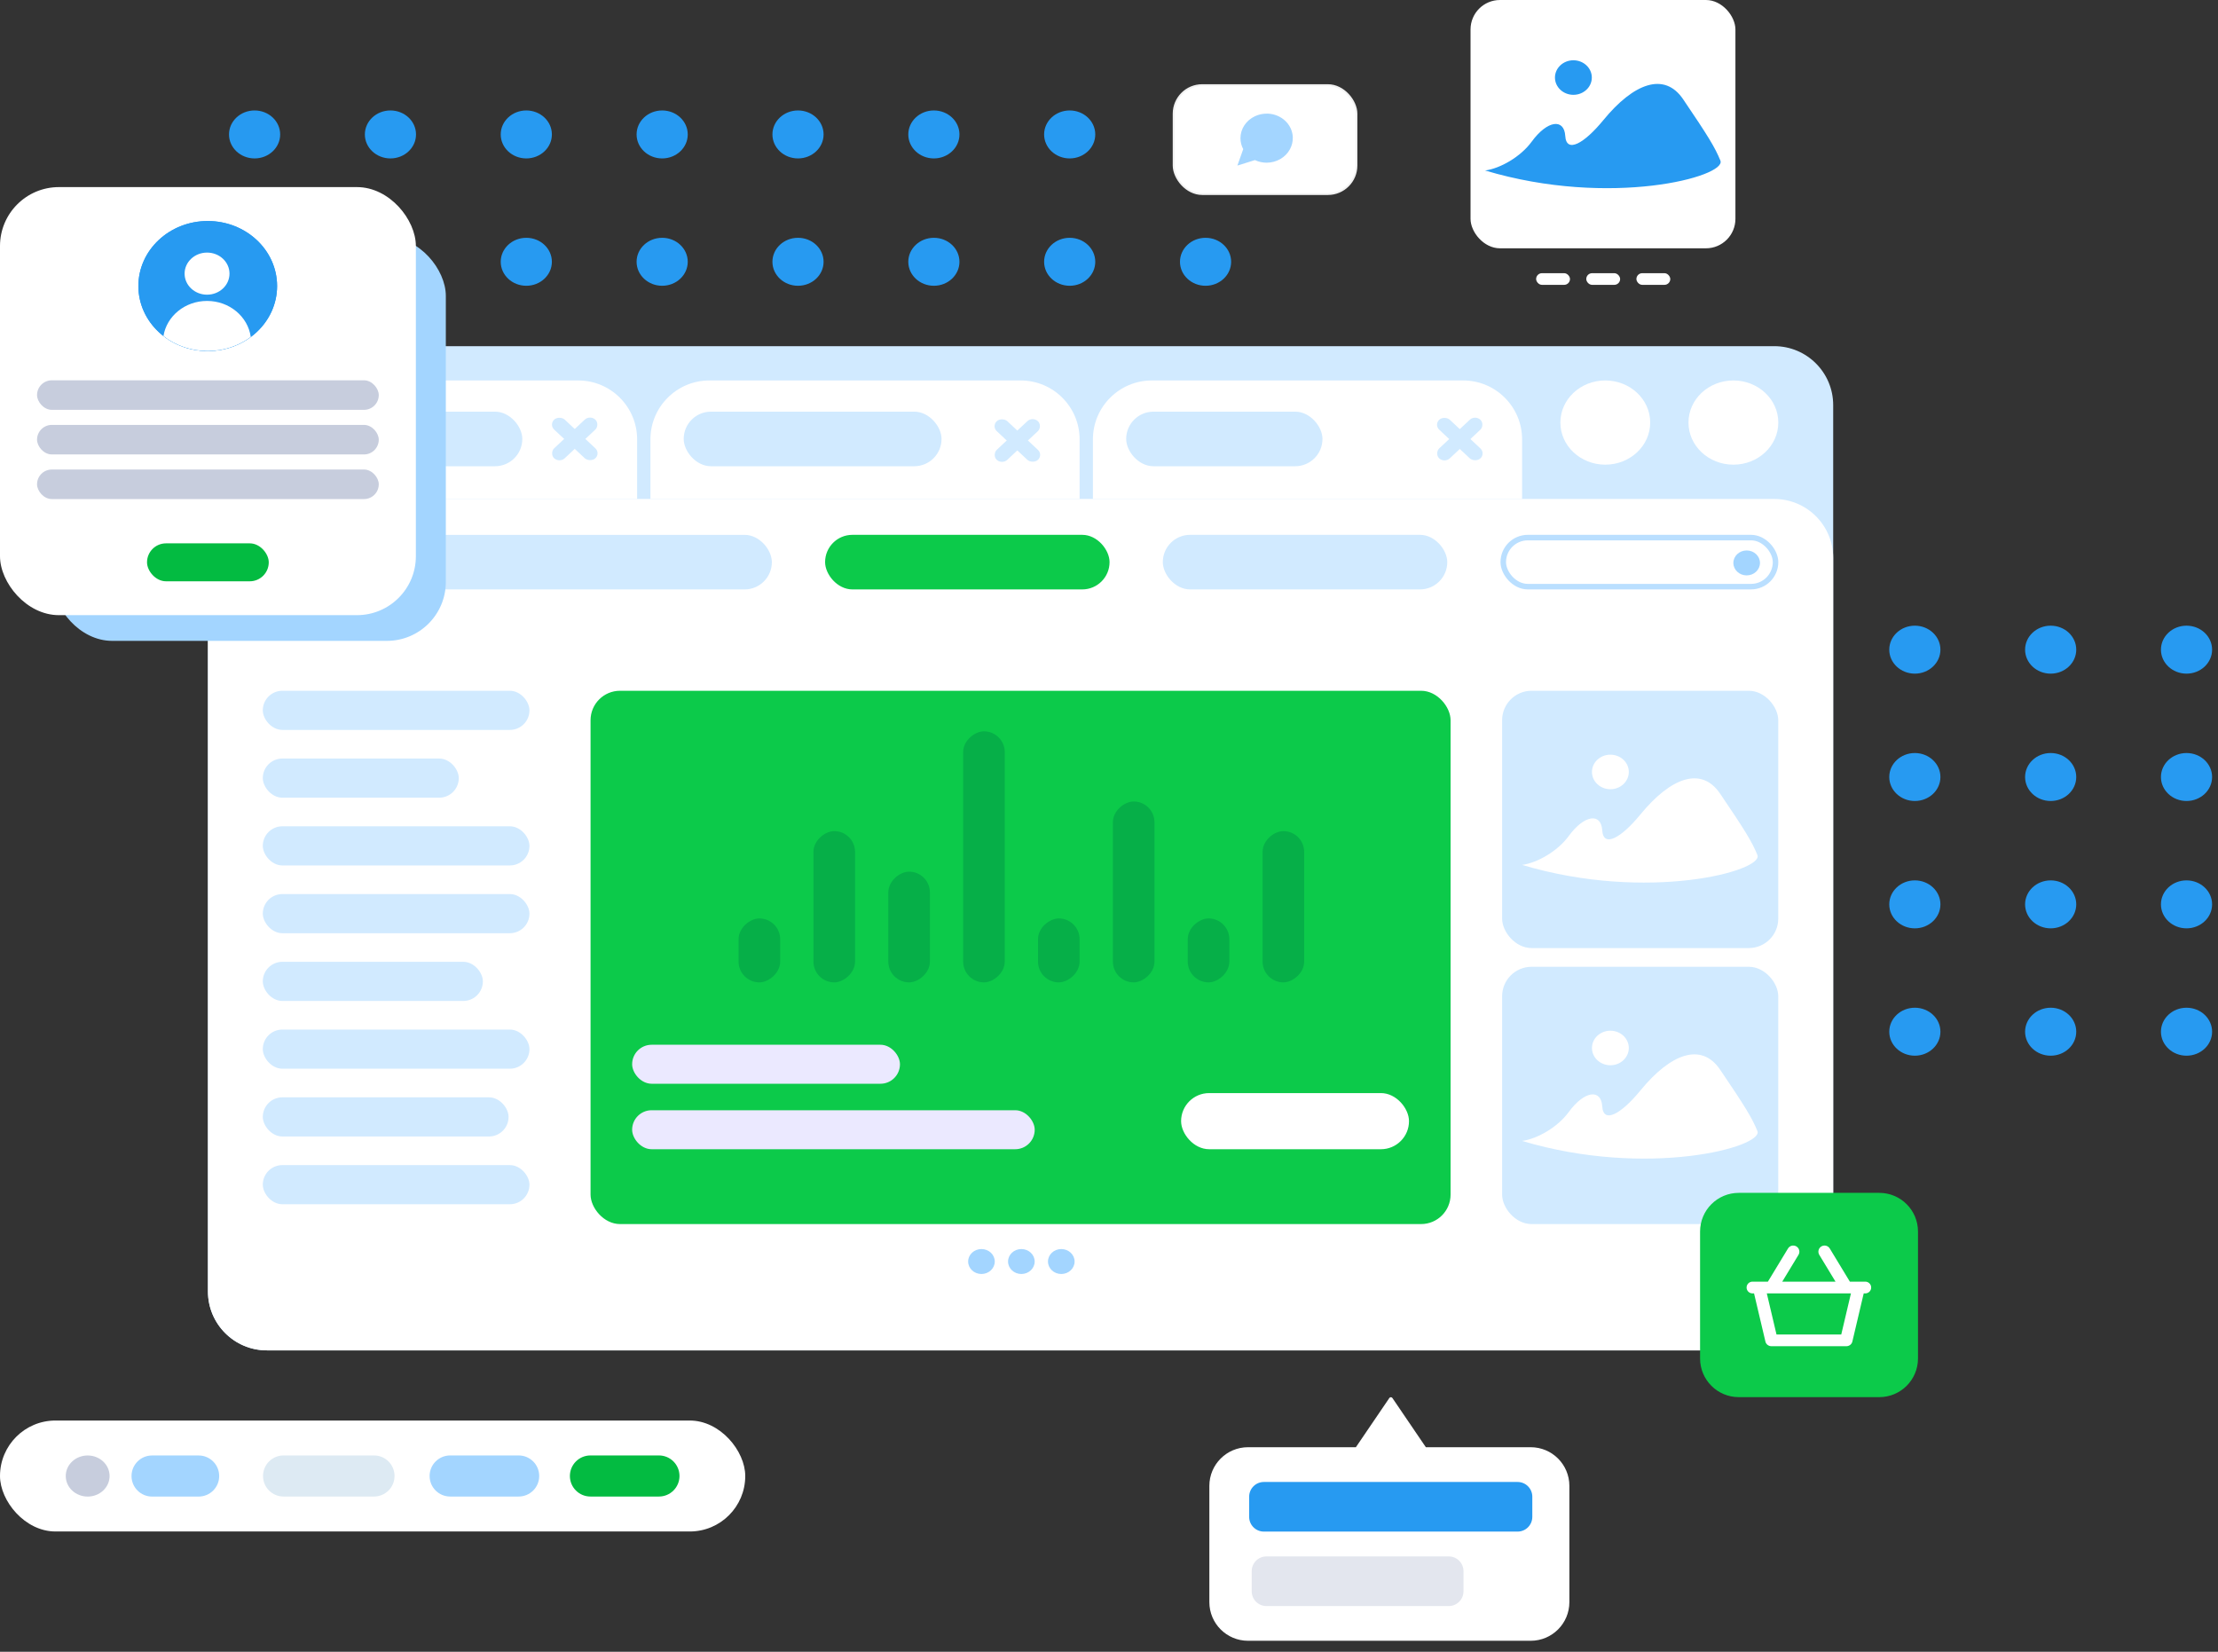 <svg width="188" height="140" viewBox="0 0 188 140" fill="none" xmlns="http://www.w3.org/2000/svg">
<rect x="0" y="0" width="188" height="140" fill="#333333" stroke="none"/>
<ellipse cx="104.727" cy="55.065" rx="2.168" ry="2.033" fill="#279AF1"/>
<ellipse cx="104.727" cy="65.859" rx="2.168" ry="2.033" fill="#279AF1"/>
<ellipse cx="104.727" cy="76.653" rx="2.168" ry="2.033" fill="#279AF1"/>
<ellipse cx="104.727" cy="87.447" rx="2.168" ry="2.033" fill="#279AF1"/>
<ellipse cx="116.243" cy="55.065" rx="2.168" ry="2.033" fill="#279AF1"/>
<ellipse cx="116.243" cy="65.859" rx="2.168" ry="2.033" fill="#279AF1"/>
<ellipse cx="116.243" cy="76.653" rx="2.168" ry="2.033" fill="#279AF1"/>
<ellipse cx="116.243" cy="87.447" rx="2.168" ry="2.033" fill="#279AF1"/>
<ellipse cx="127.758" cy="55.065" rx="2.168" ry="2.033" fill="#279AF1"/>
<ellipse cx="127.758" cy="65.859" rx="2.168" ry="2.033" fill="#279AF1"/>
<ellipse cx="127.758" cy="76.653" rx="2.168" ry="2.033" fill="#279AF1"/>
<ellipse cx="127.758" cy="87.447" rx="2.168" ry="2.033" fill="#279AF1"/>
<ellipse cx="139.274" cy="55.065" rx="2.168" ry="2.033" fill="#279AF1"/>
<ellipse cx="139.274" cy="65.859" rx="2.168" ry="2.033" fill="#279AF1"/>
<ellipse cx="139.274" cy="76.653" rx="2.168" ry="2.033" fill="#279AF1"/>
<ellipse cx="139.274" cy="87.447" rx="2.168" ry="2.033" fill="#279AF1"/>
<ellipse cx="150.789" cy="55.065" rx="2.168" ry="2.033" fill="#279AF1"/>
<ellipse cx="150.789" cy="65.859" rx="2.168" ry="2.033" fill="#279AF1"/>
<ellipse cx="150.789" cy="76.653" rx="2.168" ry="2.033" fill="#279AF1"/>
<ellipse cx="150.789" cy="87.447" rx="2.168" ry="2.033" fill="#279AF1"/>
<ellipse cx="162.304" cy="55.065" rx="2.168" ry="2.033" fill="#279AF1"/>
<ellipse cx="162.304" cy="65.859" rx="2.168" ry="2.033" fill="#279AF1"/>
<ellipse cx="162.304" cy="76.653" rx="2.168" ry="2.033" fill="#279AF1"/>
<ellipse cx="162.304" cy="87.447" rx="2.168" ry="2.033" fill="#279AF1"/>
<ellipse cx="173.817" cy="55.065" rx="2.168" ry="2.033" fill="#279AF1"/>
<ellipse cx="173.817" cy="65.859" rx="2.168" ry="2.033" fill="#279AF1"/>
<ellipse cx="173.817" cy="76.653" rx="2.168" ry="2.033" fill="#279AF1"/>
<ellipse cx="173.817" cy="87.447" rx="2.168" ry="2.033" fill="#279AF1"/>
<ellipse cx="185.332" cy="55.065" rx="2.168" ry="2.033" fill="#279AF1"/>
<ellipse cx="185.332" cy="65.859" rx="2.168" ry="2.033" fill="#279AF1"/>
<ellipse cx="185.332" cy="76.653" rx="2.168" ry="2.033" fill="#279AF1"/>
<ellipse cx="185.332" cy="87.447" rx="2.168" ry="2.033" fill="#279AF1"/>
<ellipse cx="21.579" cy="11.395" rx="2.168" ry="2.033" fill="#279AF1"/>
<ellipse cx="21.579" cy="22.189" rx="2.168" ry="2.033" fill="#279AF1"/>
<ellipse cx="21.579" cy="32.983" rx="2.168" ry="2.033" fill="#279AF1"/>
<ellipse cx="21.579" cy="43.777" rx="2.168" ry="2.033" fill="#279AF1"/>
<ellipse cx="33.094" cy="11.395" rx="2.168" ry="2.033" fill="#279AF1"/>
<ellipse cx="33.094" cy="22.189" rx="2.168" ry="2.033" fill="#279AF1"/>
<ellipse cx="33.094" cy="32.983" rx="2.168" ry="2.033" fill="#279AF1"/>
<ellipse cx="33.094" cy="43.777" rx="2.168" ry="2.033" fill="#279AF1"/>
<ellipse cx="44.61" cy="11.395" rx="2.168" ry="2.033" fill="#279AF1"/>
<ellipse cx="44.61" cy="22.189" rx="2.168" ry="2.033" fill="#279AF1"/>
<ellipse cx="44.61" cy="32.983" rx="2.168" ry="2.033" fill="#279AF1"/>
<ellipse cx="44.61" cy="43.777" rx="2.168" ry="2.033" fill="#279AF1"/>
<ellipse cx="56.126" cy="11.395" rx="2.168" ry="2.033" fill="#279AF1"/>
<ellipse cx="56.126" cy="22.189" rx="2.168" ry="2.033" fill="#279AF1"/>
<ellipse cx="56.126" cy="32.983" rx="2.168" ry="2.033" fill="#279AF1"/>
<ellipse cx="56.126" cy="43.777" rx="2.168" ry="2.033" fill="#279AF1"/>
<ellipse cx="67.64" cy="11.395" rx="2.168" ry="2.033" fill="#279AF1"/>
<ellipse cx="67.64" cy="22.189" rx="2.168" ry="2.033" fill="#279AF1"/>
<ellipse cx="67.64" cy="32.983" rx="2.168" ry="2.033" fill="#279AF1"/>
<ellipse cx="67.64" cy="43.777" rx="2.168" ry="2.033" fill="#279AF1"/>
<ellipse cx="79.156" cy="11.395" rx="2.168" ry="2.033" fill="#279AF1"/>
<ellipse cx="79.156" cy="22.189" rx="2.168" ry="2.033" fill="#279AF1"/>
<ellipse cx="79.156" cy="32.983" rx="2.168" ry="2.033" fill="#279AF1"/>
<ellipse cx="79.156" cy="43.777" rx="2.168" ry="2.033" fill="#279AF1"/>
<ellipse cx="90.668" cy="11.395" rx="2.168" ry="2.033" fill="#279AF1"/>
<ellipse cx="90.668" cy="22.189" rx="2.168" ry="2.033" fill="#279AF1"/>
<ellipse cx="90.668" cy="32.983" rx="2.168" ry="2.033" fill="#279AF1"/>
<ellipse cx="90.668" cy="43.777" rx="2.168" ry="2.033" fill="#279AF1"/>
<ellipse cx="102.184" cy="11.395" rx="2.168" ry="2.033" fill="#279AF1"/>
<ellipse cx="102.184" cy="22.189" rx="2.168" ry="2.033" fill="#279AF1"/>
<ellipse cx="102.184" cy="32.983" rx="2.168" ry="2.033" fill="#279AF1"/>
<ellipse cx="102.184" cy="43.777" rx="2.168" ry="2.033" fill="#279AF1"/>
<path d="M17.626 34.336C17.626 31.577 19.862 29.341 22.621 29.341H150.388C153.147 29.341 155.383 31.577 155.383 34.336V109.462C155.383 112.221 153.147 114.457 150.388 114.457H22.621C19.862 114.457 17.626 112.221 17.626 109.462V34.336Z" fill="#D1EAFF"/>
<path d="M17.626 42.293H150.388C153.147 42.293 155.383 44.529 155.383 47.288V109.462C155.383 112.22 153.147 114.457 150.388 114.457H22.621C19.862 114.457 17.626 112.22 17.626 109.462V42.293Z" fill="white"/>
<rect x="32.148" y="45.334" width="33.276" height="4.626" rx="2.313" fill="#D1EAFF"/>
<rect x="69.936" y="45.332" width="24.111" height="4.626" rx="2.313" fill="#0CCA4A"/>
<rect x="98.561" y="45.332" width="24.111" height="4.626" rx="2.313" fill="#D1EAFF"/>
<rect x="127.418" y="45.566" width="23.079" height="4.158" rx="2.079" stroke="#BADFFF" stroke-width="0.468"/>
<ellipse cx="148.05" cy="47.713" rx="1.128" ry="1.057" fill="#A3D5FF"/>
<rect x="50.056" y="58.549" width="72.897" height="45.202" rx="2.498" fill="#0CCA4A"/>
<rect x="53.581" y="94.103" width="34.122" height="3.304" rx="1.652" fill="#EBE9FF"/>
<rect x="53.581" y="88.553" width="22.701" height="3.304" rx="1.652" fill="#EBE9FF"/>
<rect x="68.949" y="83.265" width="12.82" height="3.525" rx="1.762" transform="rotate(-90 68.949 83.265)" fill="#06AF48"/>
<rect x="107.018" y="83.265" width="12.82" height="3.525" rx="1.762" transform="rotate(-90 107.018 83.265)" fill="#06AF48"/>
<rect x="75.295" y="83.265" width="9.384" height="3.525" rx="1.762" transform="rotate(-90 75.295 83.265)" fill="#06AF48"/>
<rect x="81.638" y="83.265" width="21.279" height="3.525" rx="1.762" transform="rotate(-90 81.638 83.265)" fill="#06AF48"/>
<rect x="87.983" y="83.265" width="5.419" height="3.525" rx="1.762" transform="rotate(-90 87.983 83.265)" fill="#06AF48"/>
<rect x="100.675" y="83.265" width="5.419" height="3.525" rx="1.762" transform="rotate(-90 100.675 83.265)" fill="#06AF48"/>
<rect x="62.603" y="83.265" width="5.419" height="3.525" rx="1.762" transform="rotate(-90 62.603 83.265)" fill="#06AF48"/>
<rect x="94.329" y="83.265" width="15.332" height="3.525" rx="1.762" transform="rotate(-90 94.329 83.265)" fill="#06AF48"/>
<rect x="100.111" y="92.649" width="19.317" height="4.758" rx="2.379" fill="white"/>
<ellipse cx="89.956" cy="106.926" rx="1.128" ry="1.057" fill="#A3D5FF"/>
<ellipse cx="86.572" cy="106.926" rx="1.128" ry="1.057" fill="#A3D5FF"/>
<ellipse cx="83.189" cy="106.926" rx="1.128" ry="1.057" fill="#A3D5FF"/>
<rect x="22.275" y="58.549" width="22.602" height="3.318" rx="1.659" fill="#D1EAFF"/>
<rect x="22.275" y="64.293" width="16.611" height="3.318" rx="1.659" fill="#D1EAFF"/>
<rect x="22.275" y="70.036" width="22.602" height="3.318" rx="1.659" fill="#D1EAFF"/>
<rect x="22.275" y="75.78" width="22.602" height="3.318" rx="1.659" fill="#D1EAFF"/>
<rect x="22.275" y="81.522" width="18.654" height="3.318" rx="1.659" fill="#D1EAFF"/>
<rect x="22.275" y="87.265" width="22.602" height="3.318" rx="1.659" fill="#D1EAFF"/>
<rect x="22.275" y="93.009" width="20.832" height="3.318" rx="1.659" fill="#D1EAFF"/>
<rect x="22.275" y="98.753" width="22.602" height="3.318" rx="1.659" fill="#D1EAFF"/>
<path d="M92.636 37.243C92.636 34.484 94.872 32.248 97.631 32.248H124.019C126.777 32.248 129.014 34.484 129.014 37.243V42.293H92.636V37.243Z" fill="white"/>
<rect width="1.23" height="4.783" rx="0.615" transform="matrix(0.73 -0.684 0.73 0.684 121.541 36)" fill="#D1EAFF"/>
<rect width="1.23" height="4.783" rx="0.615" transform="matrix(0.73 0.684 -0.73 0.684 125.03 35.157)" fill="#D1EAFF"/>
<rect x="95.456" y="34.892" width="16.638" height="4.626" rx="2.313" fill="#D1EAFF"/>
<path d="M55.131 37.243C55.131 34.484 57.367 32.248 60.126 32.248H86.514C89.272 32.248 91.509 34.484 91.509 37.243V42.293H55.131V37.243Z" fill="white"/>
<rect width="1.23" height="4.783" rx="0.615" transform="matrix(0.73 -0.684 0.73 0.684 84.037 36.123)" fill="#D1EAFF"/>
<rect width="1.23" height="4.783" rx="0.615" transform="matrix(0.73 0.684 -0.73 0.684 87.526 35.28)" fill="#D1EAFF"/>
<rect x="57.951" y="34.892" width="21.855" height="4.626" rx="2.313" fill="#D1EAFF"/>
<path d="M17.626 37.243C17.626 34.484 19.862 32.248 22.621 32.248H49.009C51.768 32.248 54.004 34.484 54.004 37.243V42.293H17.626V37.243Z" fill="white"/>
<rect width="1.23" height="4.783" rx="0.615" transform="matrix(0.73 -0.684 0.73 0.684 46.523 35.99)" fill="#D1EAFF"/>
<rect width="1.23" height="4.783" rx="0.615" transform="matrix(0.73 0.684 -0.73 0.684 50.012 35.148)" fill="#D1EAFF"/>
<rect x="20.443" y="34.892" width="23.829" height="4.626" rx="2.313" fill="#D1EAFF"/>
<ellipse cx="146.924" cy="35.816" rx="3.807" ry="3.569" fill="white"/>
<ellipse cx="136.066" cy="35.816" rx="3.807" ry="3.569" fill="white"/>
<rect x="127.321" y="58.549" width="23.406" height="21.808" rx="2.498" fill="#D1EAFF"/>
<path d="M132.957 70.874C132.027 72.145 130.298 73.138 129.015 73.309C139.66 76.493 149.505 73.82 148.96 72.474C148.5 71.339 147.907 70.38 145.799 67.27C144.208 64.921 141.603 65.908 139.042 69.035C137.409 71.028 135.899 71.878 135.808 70.38C135.718 68.882 134.301 69.035 132.957 70.874Z" fill="white"/>
<ellipse cx="136.498" cy="65.43" rx="1.562" ry="1.464" fill="white"/>
<rect x="127.321" y="81.944" width="23.406" height="21.808" rx="2.498" fill="#D1EAFF"/>
<path d="M132.957 94.269C132.027 95.54 130.298 96.534 129.015 96.704C139.66 99.888 149.505 97.215 148.96 95.87C148.5 94.735 147.907 93.775 145.799 90.665C144.208 88.317 141.603 89.303 139.042 92.43C137.409 94.424 135.899 95.274 135.808 93.775C135.718 92.277 134.301 92.43 132.957 94.269Z" fill="white"/>
<ellipse cx="136.498" cy="88.826" rx="1.562" ry="1.464" fill="white"/>
<path fill-rule="evenodd" clip-rule="evenodd" d="M129.744 139.071C131.555 139.071 133.022 137.604 133.022 135.793V125.943C133.022 124.133 131.555 122.665 129.744 122.665H120.856L118.021 118.494C117.959 118.403 117.824 118.403 117.762 118.494L114.926 122.665H105.784C103.973 122.665 102.506 124.133 102.506 125.943V135.793C102.506 137.604 103.973 139.071 105.784 139.071H129.744Z" fill="white"/>
<path fill-rule="evenodd" clip-rule="evenodd" d="M124.047 134.879C124.047 135.569 123.488 136.128 122.798 136.128H107.345C106.655 136.128 106.096 135.569 106.096 134.879V133.17C106.096 132.48 106.655 131.921 107.345 131.921H122.798C123.488 131.921 124.047 132.48 124.047 133.17V134.879Z" fill="#E3E6EE"/>
<path fill-rule="evenodd" clip-rule="evenodd" d="M129.88 128.569C129.88 129.258 129.321 129.817 128.631 129.817H107.129C106.439 129.817 105.88 129.258 105.88 128.569V126.859C105.88 126.17 106.439 125.611 107.129 125.611H128.631C129.321 125.611 129.88 126.17 129.88 126.859V128.569Z" fill="#279AF1"/>
<rect x="99.48" y="7.216" width="15.495" height="9.233" rx="2.419" fill="white" stroke="#F2F2F2" stroke-width="0.156"/>
<path d="M109.577 11.711C109.578 12.034 109.498 12.352 109.342 12.64C109.158 12.986 108.875 13.276 108.525 13.479C108.175 13.682 107.772 13.789 107.36 13.79C107.016 13.79 106.676 13.715 106.369 13.569L104.882 14.034L105.377 12.64C105.222 12.352 105.142 12.034 105.143 11.711C105.143 11.325 105.258 10.947 105.474 10.619C105.691 10.291 106 10.025 106.369 9.853C106.676 9.707 107.016 9.632 107.36 9.633H107.49C108.034 9.661 108.548 9.876 108.933 10.237C109.318 10.598 109.547 11.079 109.577 11.589V11.711Z" fill="#A3D5FF"/>
<rect x="124.644" width="22.452" height="21.046" rx="2.498" fill="white"/>
<path d="M129.821 12.016C128.892 13.287 127.163 14.281 125.879 14.451C136.524 17.636 146.369 14.962 145.824 13.617C145.365 12.482 144.771 11.523 142.664 8.412C141.073 6.064 138.468 7.05 135.906 10.177C134.273 12.171 132.764 13.021 132.673 11.523C132.582 10.024 131.165 10.177 129.821 12.016Z" fill="#279AF1"/>
<ellipse cx="133.362" cy="6.573" rx="1.562" ry="1.464" fill="#279AF1"/>
<rect x="130.204" y="23.155" width="2.87" height="0.988" rx="0.494" fill="white"/>
<rect x="134.454" y="23.155" width="2.87" height="0.988" rx="0.494" fill="white"/>
<rect x="138.704" y="23.155" width="2.87" height="0.988" rx="0.494" fill="white"/>
<rect x="4.513" y="20.088" width="33.276" height="34.231" rx="4.995" fill="#A3D5FF"/>
<rect y="15.858" width="35.25" height="36.282" rx="4.995" fill="white"/>
<rect x="3.14" y="32.234" width="28.965" height="2.504" rx="1.252" fill="#C7CDDD"/>
<rect x="3.14" y="36.014" width="28.965" height="2.504" rx="1.252" fill="#C7CDDD"/>
<rect x="3.14" y="39.796" width="28.965" height="2.504" rx="1.252" fill="#C7CDDD"/>
<rect x="12.462" y="46.054" width="10.318" height="3.216" rx="1.608" fill="#03BB41"/>
<ellipse cx="17.608" cy="24.244" rx="5.879" ry="5.511" fill="#279AF1"/>
<ellipse cx="17.608" cy="24.244" rx="5.879" ry="5.511" fill="#279AF1"/>
<ellipse cx="17.55" cy="23.193" rx="1.903" ry="1.784" fill="white"/>
<path fill-rule="evenodd" clip-rule="evenodd" d="M13.854 28.485C14.123 26.799 15.675 25.507 17.548 25.507C19.45 25.507 21.02 26.839 21.255 28.561C20.252 29.307 18.984 29.752 17.605 29.752C16.179 29.752 14.871 29.276 13.854 28.485Z" fill="white"/>
<path d="M144.1 104.384C144.1 102.574 145.567 101.106 147.378 101.106H159.293C161.103 101.106 162.571 102.574 162.571 104.384V115.142C162.571 116.953 161.103 118.42 159.293 118.42H147.378C145.567 118.42 144.1 116.953 144.1 115.142V104.384Z" fill="#0CCA4A"/>
<path d="M158.603 109.13C158.603 108.855 158.38 108.632 158.105 108.632H156.797L155.093 105.822C154.95 105.585 154.646 105.502 154.402 105.634C154.14 105.775 154.05 106.106 154.204 106.361L155.581 108.632H151.065L152.442 106.361C152.596 106.107 152.506 105.775 152.244 105.634C152 105.503 151.696 105.585 151.552 105.822L149.849 108.632H148.541C148.266 108.632 148.043 108.855 148.043 109.13C148.043 109.404 148.266 109.627 148.541 109.627H148.675L149.64 113.716C149.693 113.943 149.907 114.105 150.155 114.105H156.491C156.738 114.105 156.953 113.943 157.006 113.716L157.97 109.627H158.105C158.38 109.627 158.603 109.404 158.603 109.13ZM156.067 113.11H150.578L149.757 109.627H156.888L156.067 113.11Z" fill="white"/>
<rect y="120.403" width="63.168" height="9.404" rx="4.702" fill="white"/>
<path fill-rule="evenodd" clip-rule="evenodd" d="M7.431 126.848C8.457 126.848 9.289 126.069 9.289 125.107C9.289 124.145 8.457 123.365 7.431 123.365C6.405 123.365 5.573 124.145 5.573 125.107C5.573 126.069 6.405 126.848 7.431 126.848Z" fill="#C7CDDD"/>
<path fill-rule="evenodd" clip-rule="evenodd" d="M11.148 125.107C11.148 124.145 11.927 123.365 12.889 123.365H16.837C17.799 123.365 18.579 124.145 18.579 125.107C18.579 126.069 17.799 126.848 16.837 126.848H12.889C11.927 126.848 11.148 126.069 11.148 125.107Z" fill="#A3D5FF"/>
<path fill-rule="evenodd" clip-rule="evenodd" d="M22.294 125.104C22.294 124.142 23.074 123.362 24.035 123.362H31.7C32.661 123.362 33.441 124.142 33.441 125.104C33.441 126.066 32.661 126.845 31.7 126.845H24.035C23.074 126.845 22.294 126.066 22.294 125.104Z" fill="#DDEAF3"/>
<path fill-rule="evenodd" clip-rule="evenodd" d="M36.415 125.104C36.415 124.142 37.195 123.362 38.157 123.362H43.963C44.925 123.362 45.704 124.142 45.704 125.104C45.704 126.066 44.925 126.845 43.963 126.845H38.157C37.195 126.845 36.415 126.066 36.415 125.104Z" fill="#A3D5FF"/>
<path fill-rule="evenodd" clip-rule="evenodd" d="M48.305 125.104C48.305 124.142 49.084 123.362 50.046 123.362H55.853C56.814 123.362 57.594 124.142 57.594 125.104C57.594 126.066 56.814 126.845 55.853 126.845H50.046C49.084 126.845 48.305 126.066 48.305 125.104Z" fill="#03BB41"/>
</svg>
